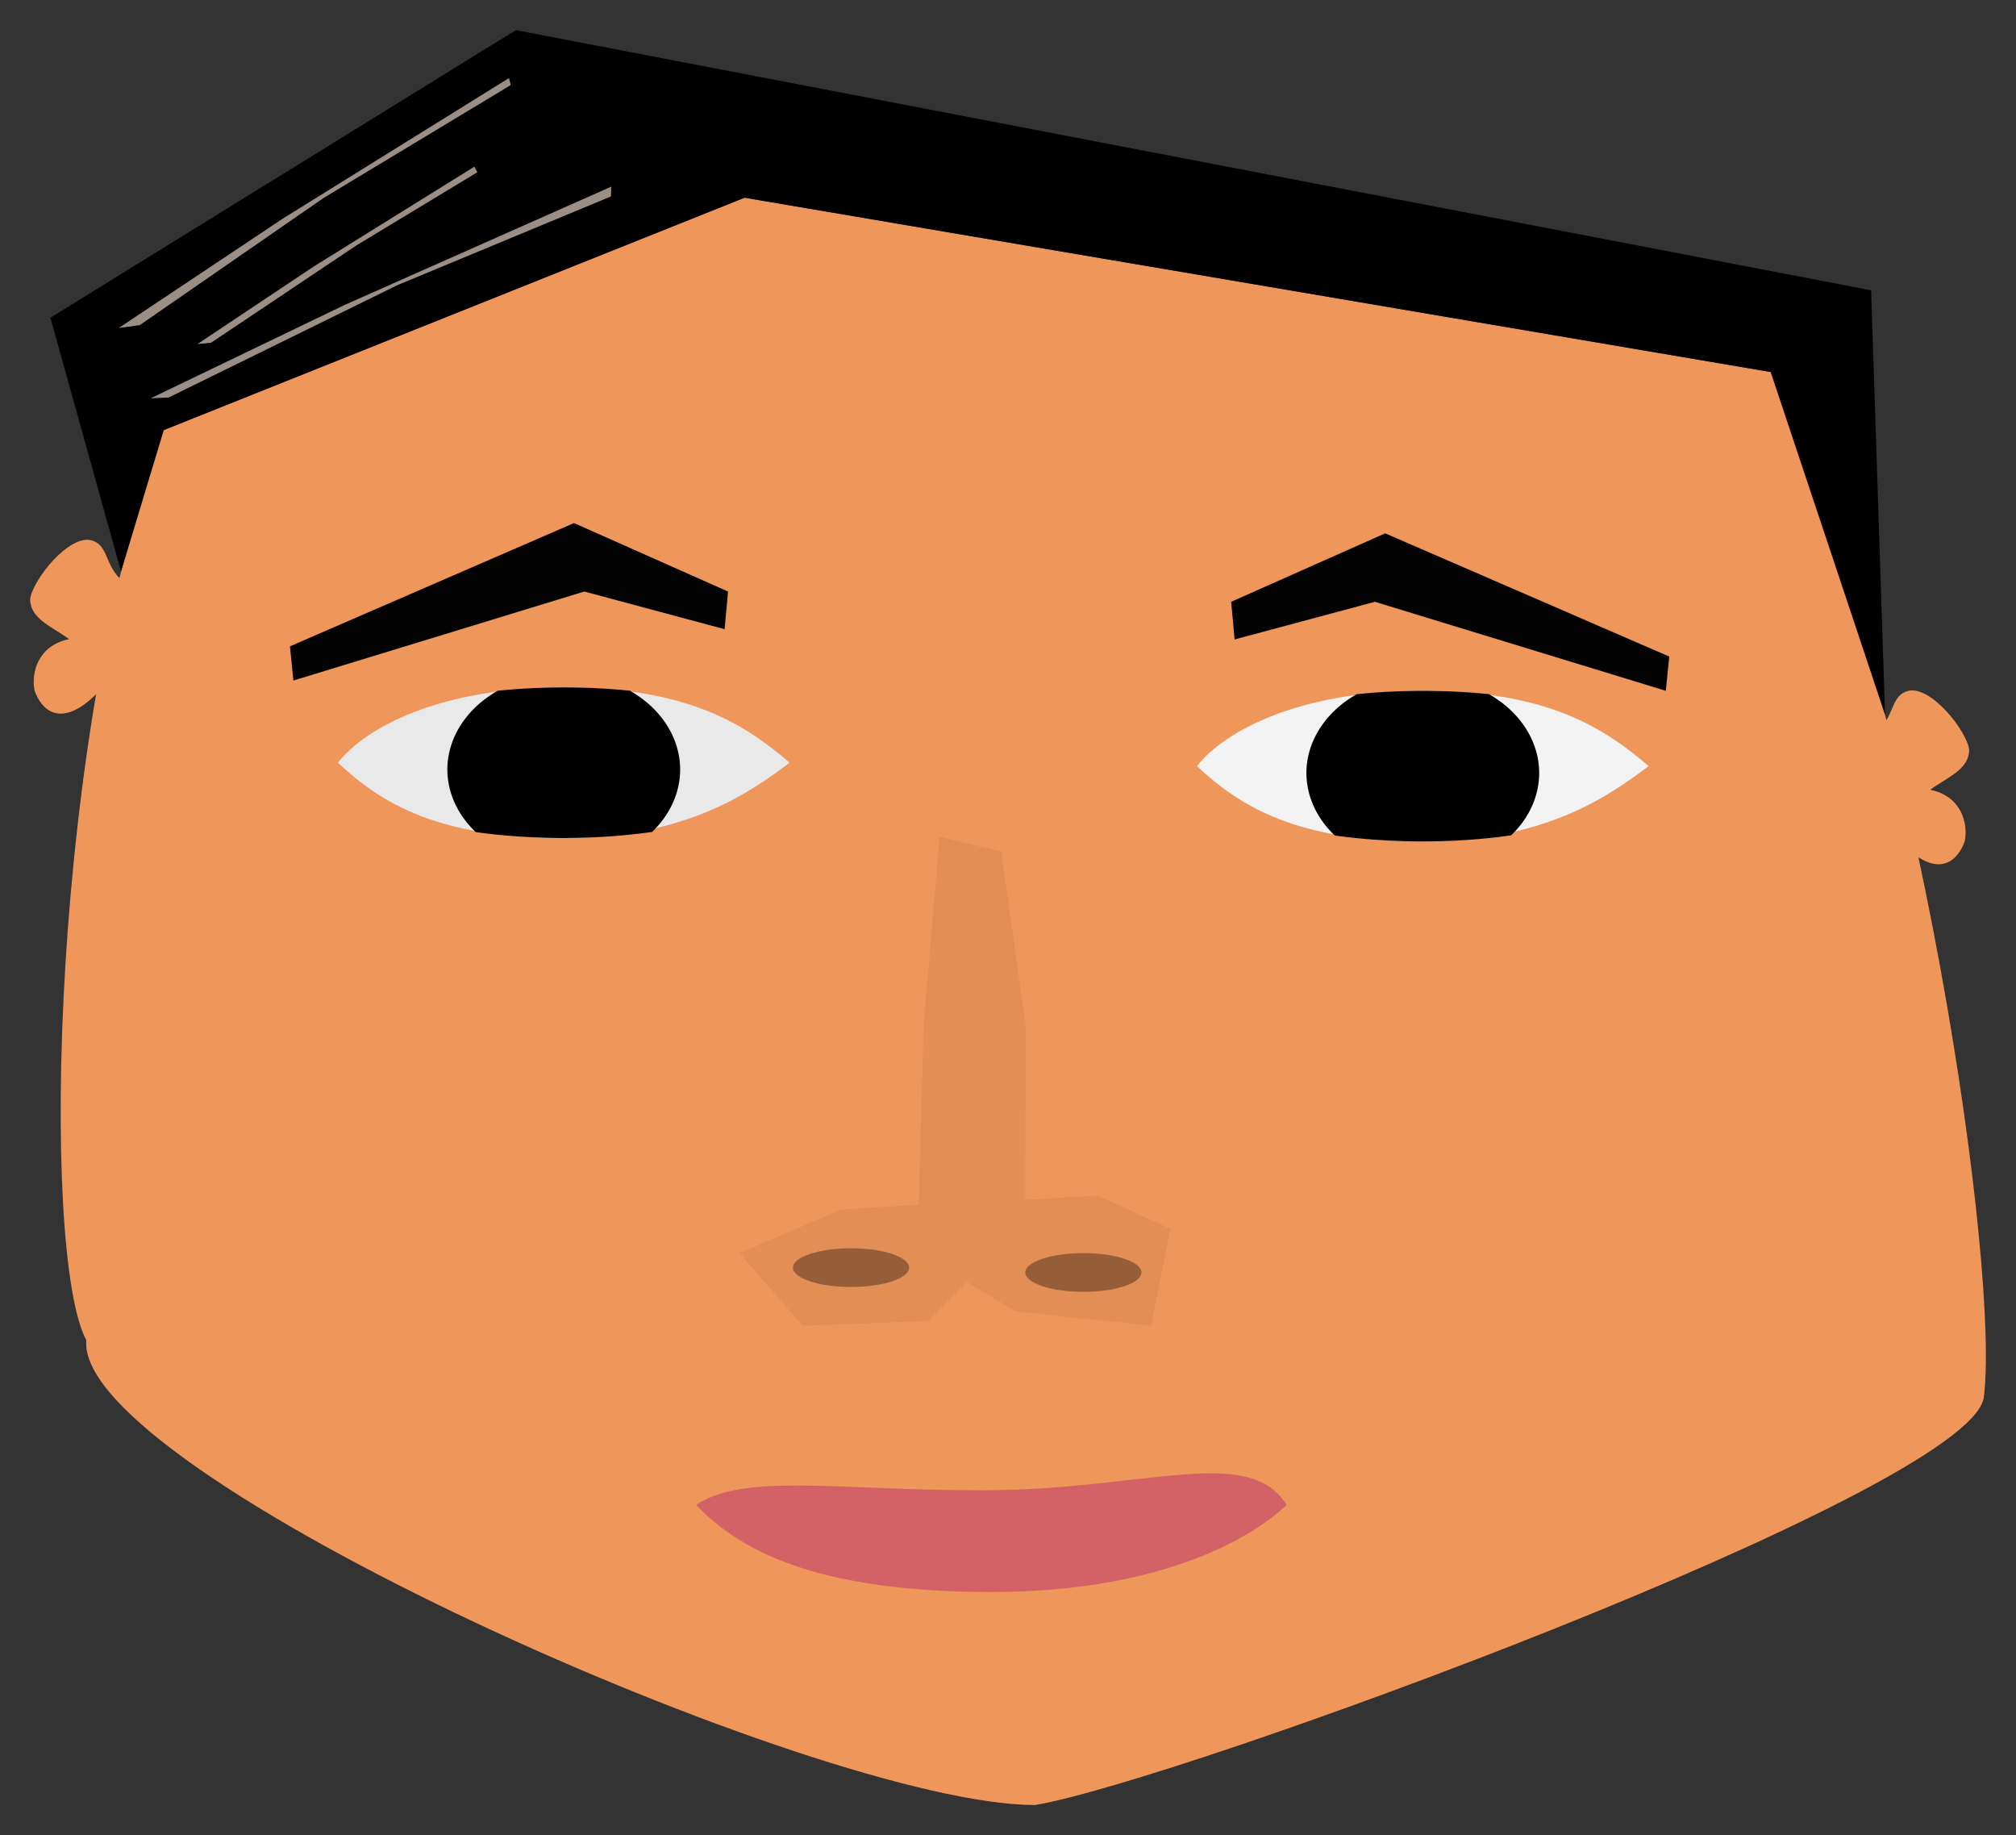 <?xml version="1.0" encoding="UTF-8" standalone="no"?>
<!-- Created with Inkscape (http://www.inkscape.org/) -->

<svg
   xmlns:dc="http://purl.org/dc/elements/1.1/"
   xmlns:cc="http://creativecommons.org/ns#"
   xmlns:rdf="http://www.w3.org/1999/02/22-rdf-syntax-ns#"
   xmlns:svg="http://www.w3.org/2000/svg"
   xmlns="http://www.w3.org/2000/svg"
   xmlns:sodipodi="http://sodipodi.sourceforge.net/DTD/sodipodi-0.dtd"
   xmlns:inkscape="http://www.inkscape.org/namespaces/inkscape"
   width="334.718"
   height="304.616"
   viewBox="0 0 88.561 80.596"
   version="1.1"
   id="svg2107"
   inkscape:version="0.92.3 (2405546, 2018-03-11)"
   sodipodi:docname="boy2.svg">
  <rect x="0" y="0" width="88.561" height="80.596" fill="#333333" stroke="none"/>
  <defs
     id="defs2101" />
  <sodipodi:namedview
     id="base"
     pagecolor="#ffffff"
     bordercolor="#666666"
     borderopacity="1.0"
     inkscape:pageopacity="0.0"
     inkscape:pageshadow="2"
     inkscape:zoom="0.7"
     inkscape:cx="-125.79523"
     inkscape:cy="237.77235"
     inkscape:document-units="mm"
     inkscape:current-layer="layer1"
     showgrid="false"
     inkscape:snap-global="false"
     inkscape:object-paths="true"
     fit-margin-top="5"
     units="px"
     fit-margin-right="5"
     fit-margin-bottom="5"
     fit-margin-left="5"
     inkscape:showpageshadow="false"
     inkscape:window-width="1920"
     inkscape:window-height="1025"
     inkscape:window-x="0"
     inkscape:window-y="27"
     inkscape:window-maximized="1" />
  <g
     inkscape:label="Layer 1"
     inkscape:groupmode="layer"
     id="layer1"
     transform="translate(-36.597,-68.056)">
    <path
       style="fill:#ef965a;fill-opacity:1;stroke:none;stroke-width:0.842px;stroke-linecap:butt;stroke-linejoin:miter;stroke-opacity:1"
       d="m 43.791,86.945 c -4.948,13.029 -5.436,36.178 -3.402,39.973 -0.531,5.836 32.184,20.411 41.674,20.412 6.162,-1.013 40.859,-13.709 41.674,-17.86 0.738,-5.245 -2.675,-30.05 -9.355,-45.075 L 69.305,76.739 Z"
       id="path2652"
       inkscape:connector-curvature="0"
       sodipodi:nodetypes="ccccccc" />
    <path
       style="fill:#000000;fill-opacity:1;stroke:none;stroke-width:0.842px;stroke-linecap:butt;stroke-linejoin:miter;stroke-opacity:1"
       d="M 41.915,93.157 43.791,86.945 69.305,76.739 114.381,84.394 119.405,99.445 118.794,80.805 59.258,69.379 38.811,82.008 Z"
       id="path2654"
       inkscape:connector-curvature="0"
       sodipodi:nodetypes="ccccccccc" />
    <path
       style="opacity:1;fill:#e9e9e9;fill-opacity:1;stroke:none;stroke-width:0.843;stroke-miterlimit:4;stroke-dasharray:none;stroke-opacity:1"
       d="m 71.285,101.553 c -1.654,1.225 -4.443,3.308 -9.923,3.308 -5.48,0 -7.968,-1.481 -9.923,-3.308 1.203,-1.526 4.443,-3.308 9.923,-3.308 5.48,0 7.968,1.631 9.923,3.308 z"
       id="path2656"
       inkscape:connector-curvature="0"
       sodipodi:nodetypes="cscsc" />
    <path
       style="opacity:1;fill:#000000;fill-opacity:1;stroke:none;stroke-width:0.843;stroke-miterlimit:4;stroke-dasharray:none;stroke-opacity:1"
       d="m 61.362,98.245 a 9.923,3.308 0 0 0 -2.901,0.148 5.112,4.21 0 0 0 -2.212,3.46 5.112,4.21 0 0 0 1.245,2.746 9.923,3.308 0 0 0 3.868,0.261 9.923,3.308 0 0 0 3.881,-0.268 5.112,4.21 0 0 0 1.232,-2.74 5.112,4.21 0 0 0 -2.207,-3.461 9.923,3.308 0 0 0 -2.906,-0.146 z"
       id="path2658"
       inkscape:connector-curvature="0" />
    <path
       sodipodi:nodetypes="cscsc"
       inkscape:connector-curvature="0"
       id="path2664"
       d="m 109.022,101.703 c -1.654,1.225 -4.443,3.308 -9.923,3.308 -5.48,0 -7.968,-1.481 -9.923,-3.308 1.203,-1.526 4.443,-3.308 9.923,-3.308 5.48,0 7.968,1.631 9.923,3.308 z"
       style="opacity:1;fill:#f3f3f3;fill-opacity:1;stroke:none;stroke-width:0.843;stroke-miterlimit:4;stroke-dasharray:none;stroke-opacity:1" />
    <path
       id="path2666"
       d="m 99.099,98.395 a 9.923,3.308 0 0 0 -2.901,0.148 5.112,4.21 0 0 0 -2.212,3.46 5.112,4.21 0 0 0 1.245,2.746 9.923,3.308 0 0 0 3.868,0.262 9.923,3.308 0 0 0 3.881,-0.268 5.112,4.21 0 0 0 1.232,-2.74 5.112,4.21 0 0 0 -2.207,-3.461 9.923,3.308 0 0 0 -2.906,-0.146 z"
       style="opacity:1;fill:#000000;fill-opacity:1;stroke:none;stroke-width:0.843;stroke-miterlimit:4;stroke-dasharray:none;stroke-opacity:1"
       inkscape:connector-curvature="0" />
    <path
       style="fill:#030303;fill-opacity:1;stroke:none;stroke-width:0.842px;stroke-linecap:butt;stroke-linejoin:miter;stroke-opacity:1"
       d="M 49.485,97.944 62.264,94.035 68.429,95.689 68.579,94.035 61.813,91.028 49.335,96.441 Z"
       id="path2668"
       inkscape:connector-curvature="0" />
    <path
       inkscape:connector-curvature="0"
       id="path2670"
       d="m 109.774,98.395 -12.779,-3.909 -6.164,1.654 -0.15,-1.654 6.766,-3.007 12.479,5.412 z"
       style="fill:#030303;fill-opacity:1;stroke:none;stroke-width:0.842px;stroke-linecap:butt;stroke-linejoin:miter;stroke-opacity:1" />
    <ellipse
       style="opacity:1;fill:#030303;fill-opacity:0.345;stroke:none;stroke-width:0.843;stroke-miterlimit:4;stroke-dasharray:none;stroke-opacity:1"
       id="path2672"
       cx="73.983"
       cy="123.728"
       rx="2.551"
       ry="0.85" />
    <ellipse
       ry="0.85"
       rx="2.551"
       cy="123.941"
       cx="84.189"
       id="ellipse2676"
       style="opacity:1;fill:#030303;fill-opacity:0.345;stroke:none;stroke-width:0.843;stroke-miterlimit:4;stroke-dasharray:none;stroke-opacity:1" />
    <path
       style="fill:#030303;fill-opacity:0.056;stroke:none;stroke-width:0.842px;stroke-linecap:butt;stroke-linejoin:miter;stroke-opacity:1"
       d="m 80.574,105.443 -2.702,-0.628 -0.7,8.283 -0.213,7.867 -3.402,0.213 -4.465,1.914 2.764,3.189 5.528,-0.213 1.701,-1.701 2.126,1.276 5.953,0.638 0.85,-4.252 -3.192,-1.464 -3.186,0.188 0.018,-7.677 z"
       id="path2678"
       inkscape:connector-curvature="0"
       sodipodi:nodetypes="cccccccccccccccc" />
    <path
       style="opacity:1;fill:#d36266;fill-opacity:1;stroke:none;stroke-width:0.843;stroke-miterlimit:4;stroke-dasharray:none;stroke-opacity:1"
       d="m 93.119,134.147 c -1.701,1.622 -5.807,3.827 -12.97,3.827 -7.163,0 -10.844,-1.568 -12.97,-3.827 2.126,-1.409 6.232,-0.638 12.545,-0.638 7.163,0 11.694,-2.047 13.395,0.638 z"
       id="path2680"
       inkscape:connector-curvature="0"
       sodipodi:nodetypes="cscsc" />
    <path
       style="fill:#ef965a;fill-opacity:1;stroke:none;stroke-width:0.734px;stroke-linecap:butt;stroke-linejoin:miter;stroke-opacity:1"
       d="m 42.216,93.737 c -1.129,-0.697 -0.738,-1.836 -1.734,-1.975 -1.116,-0.06 -2.702,2.162 -2.551,2.749 0.099,0.778 1.031,1.112 1.701,1.617 -1.351,0.266 -1.681,1.462 -1.515,2.264 0.297,0.845 1.183,1.782 2.89,-0.04 z"
       id="path2683"
       inkscape:connector-curvature="0"
       sodipodi:nodetypes="ccccccc" />
    <path
       sodipodi:nodetypes="ccccccc"
       inkscape:connector-curvature="0"
       id="path2685"
       d="m 118.806,100.352 c 1.129,-0.697 0.738,-1.836 1.734,-1.975 1.116,-0.06 2.702,2.162 2.551,2.749 -0.099,0.778 -1.031,1.112 -1.701,1.617 1.351,0.266 1.681,1.462 1.515,2.264 -0.297,0.845 -1.183,1.782 -2.89,-0.04 z"
       style="fill:#ef965a;fill-opacity:1;stroke:none;stroke-width:0.734px;stroke-linecap:butt;stroke-linejoin:miter;stroke-opacity:1" />
    <path
       style="fill:#9b8f85;fill-opacity:1;stroke:none;stroke-width:0.842px;stroke-linecap:butt;stroke-linejoin:miter;stroke-opacity:1"
       d="m 58.957,71.484 -9.923,6.164 -7.217,4.811 0.919,-0.124 8.082,-5.589 8.217,-4.954 z"
       id="path2687"
       inkscape:connector-curvature="0"
       sodipodi:nodetypes="ccccccc" />
    <path
       inkscape:connector-curvature="0"
       id="path2697"
       d="m 57.434,75.377 -7.039,4.373 -5.119,3.413 0.588,-0.052 6.372,-4.266 5.332,-3.226 z"
       style="fill:#9b8f85;fill-opacity:1;stroke:none;stroke-width:0.597px;stroke-linecap:butt;stroke-linejoin:miter;stroke-opacity:1"
       sodipodi:nodetypes="ccccccc" />
    <path
       style="fill:#9b8f85;fill-opacity:1;stroke:none;stroke-width:0.905px;stroke-linecap:butt;stroke-linejoin:miter;stroke-opacity:1"
       d="m 63.449,76.253 -11.688,5.184 -8.543,4.111 0.786,-0.034 10.056,-4.937 9.374,-3.893 z"
       id="path2699"
       inkscape:connector-curvature="0"
       sodipodi:nodetypes="ccccccc" />
  </g>
</svg>
